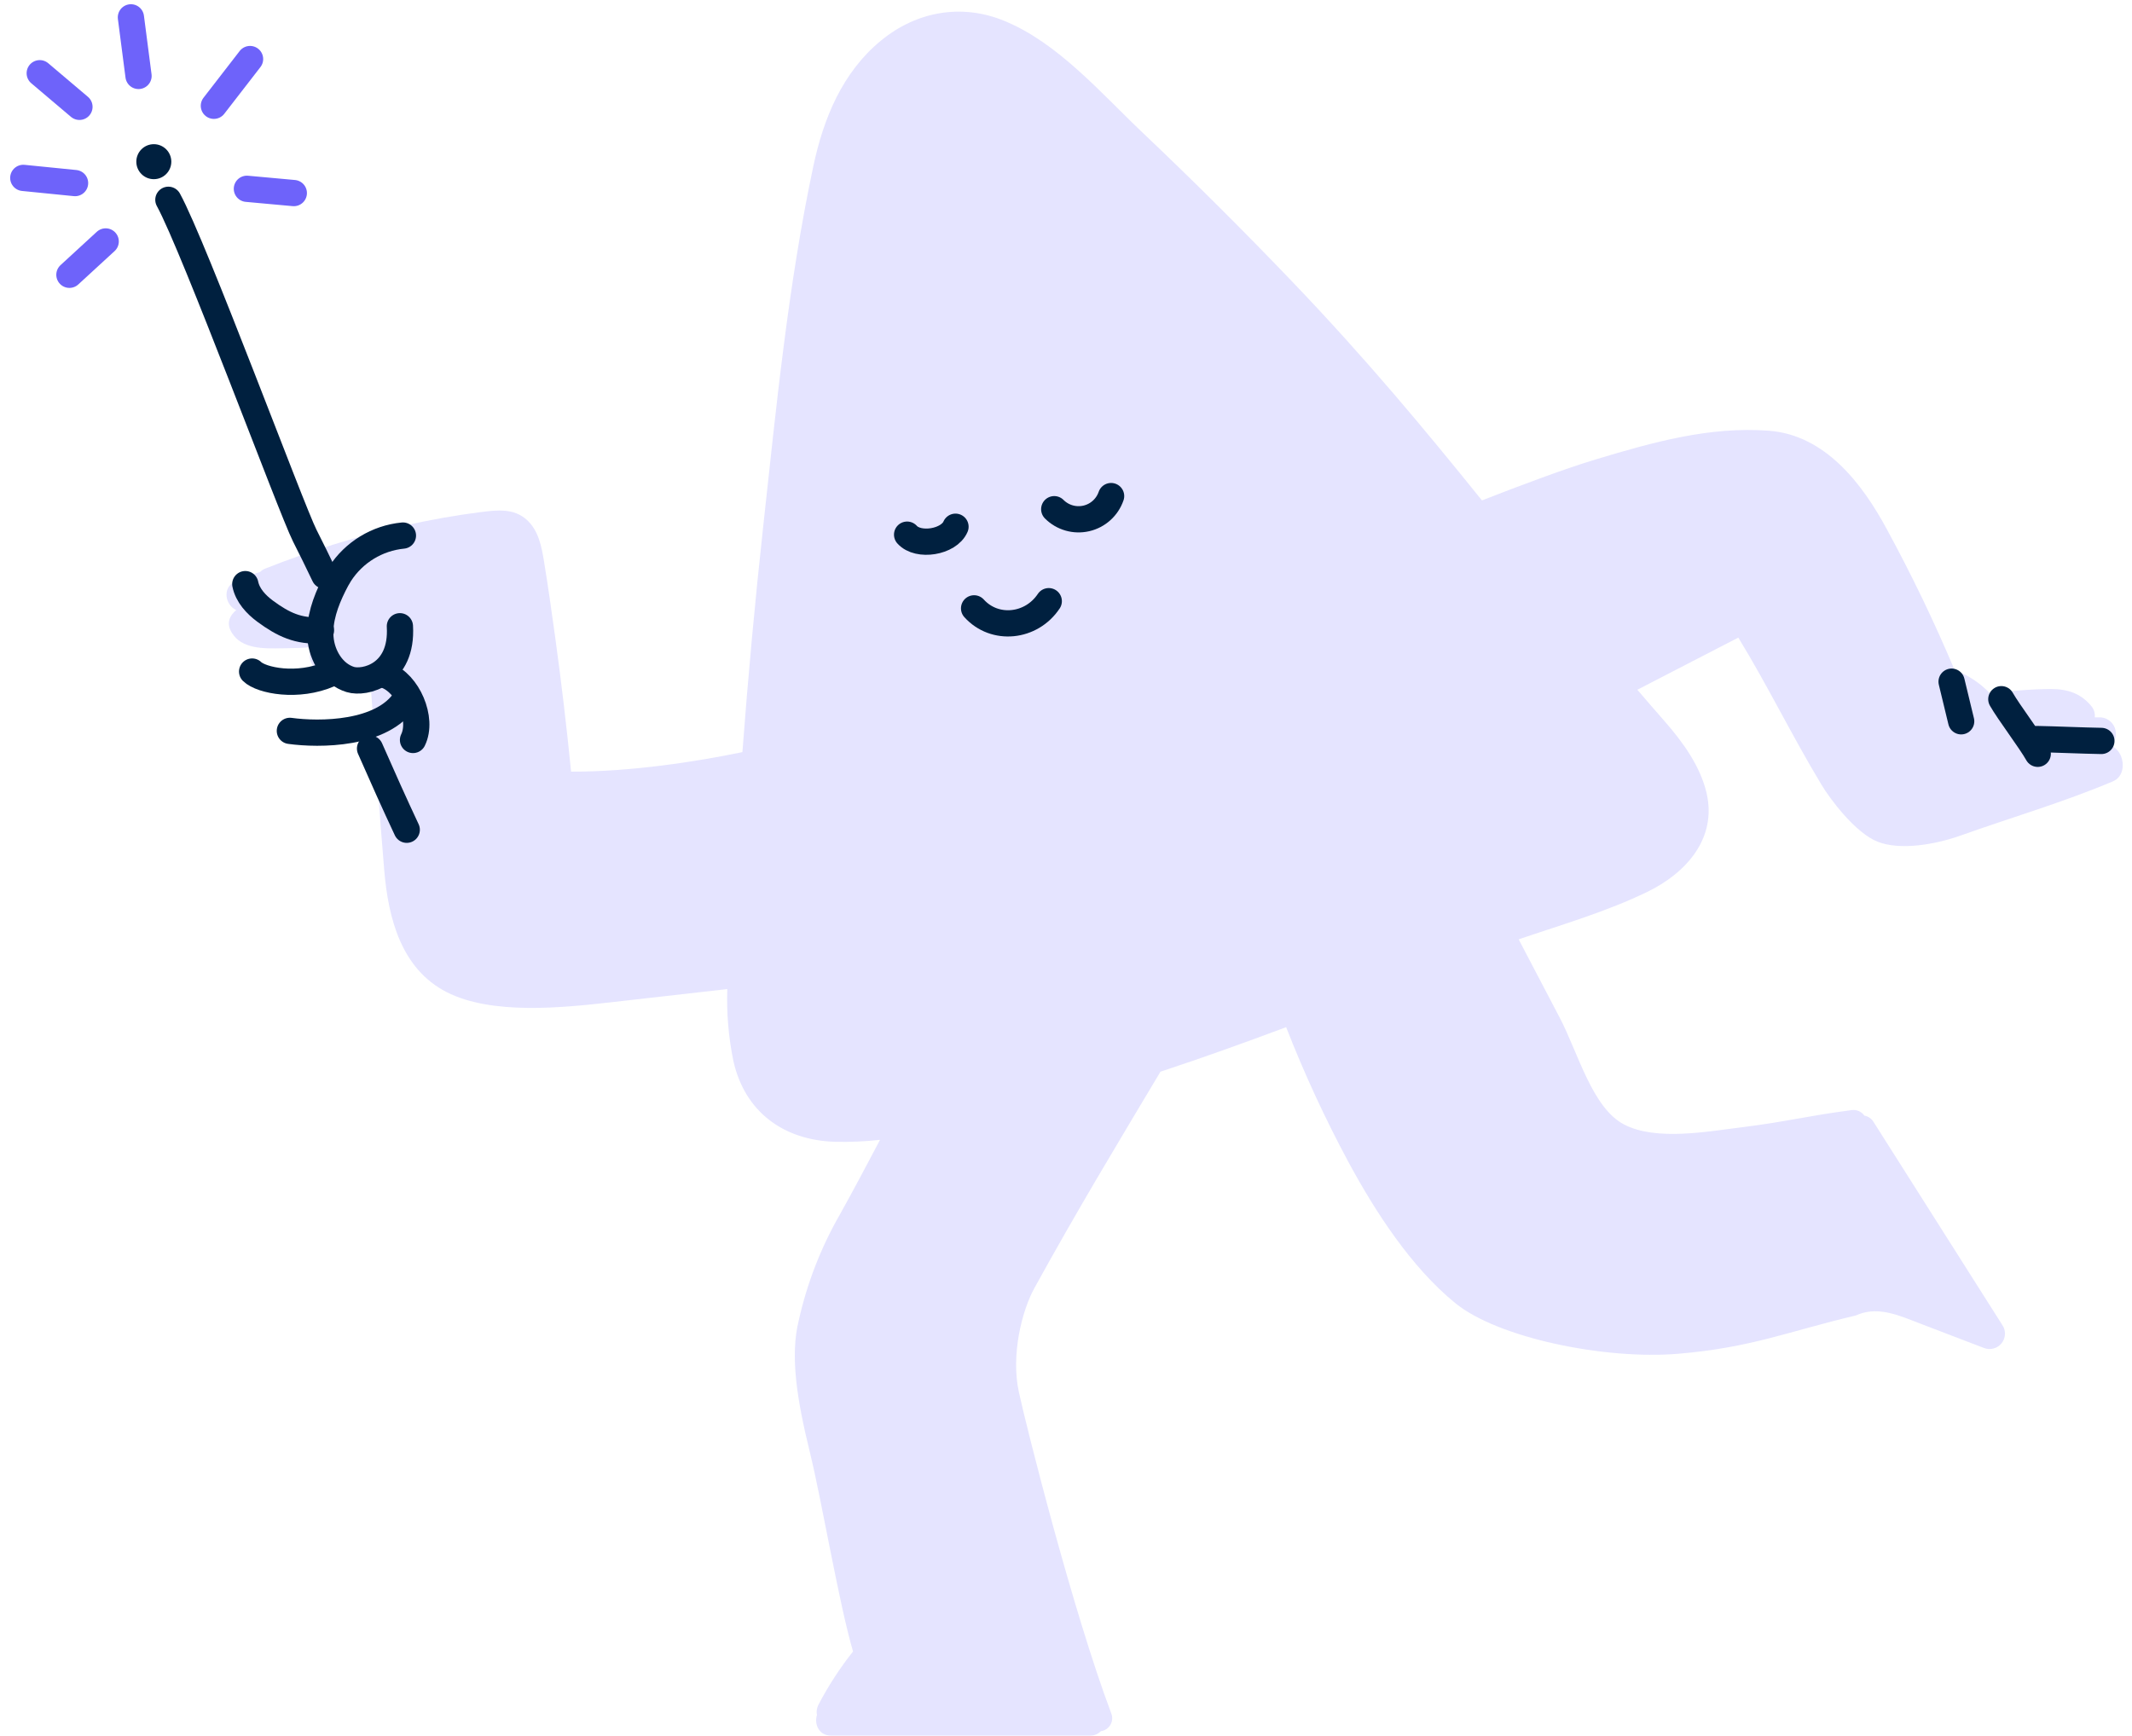 <svg width="183" height="149" viewBox="0 0 183 149" fill="none" xmlns="http://www.w3.org/2000/svg">
<path d="M20.281 52.37C19.376 51.994 19.015 50.492 20.165 49.929C20.857 49.592 21.578 49.316 22.32 49.107C22.451 48.977 22.607 48.876 22.778 48.81C26.697 47.255 30.732 46.012 34.847 45.093C36.961 44.623 39.102 44.236 41.249 43.966C42.658 43.786 44.111 43.609 45.237 44.646C46.225 45.554 46.488 46.925 46.694 48.19C47.051 50.368 47.359 52.554 47.659 54.739C48.185 58.567 48.638 62.402 49.019 66.245C54.156 66.264 59.837 65.377 63.724 64.57C64.207 58.129 64.799 51.699 65.5 45.28C66.626 34.972 67.651 24.428 69.811 14.274C70.682 10.174 72.296 6.216 75.612 3.49C78.654 0.985 82.529 0.279 86.198 1.789C90.802 3.666 94.534 8.03 98.064 11.376C102.48 15.566 106.793 19.863 111.004 24.267C117.313 30.868 122.269 36.839 127.204 42.96C130.422 41.702 134.338 40.23 137.019 39.426C141.901 37.958 146.726 36.595 151.841 36.978C156.651 37.353 159.835 41.484 161.979 45.475C164.11 49.396 166.041 53.413 167.774 57.526C168.945 57.957 169.999 58.658 170.849 59.572C172.562 59.305 174.293 59.165 176.027 59.152C177.492 59.152 178.656 59.527 179.587 60.717C179.763 60.971 179.84 61.279 179.805 61.585H180.18C180.926 61.565 181.555 62.133 181.611 62.877C181.661 63.3 181.473 63.715 181.123 63.958C181.542 64.138 181.873 64.475 182.047 64.897C182.321 65.501 182.325 66.673 181.356 67.082C177.101 68.877 172.655 70.177 168.307 71.724C166.076 72.52 163.091 73.015 161.172 72.264C159.253 71.513 157.042 68.547 156.343 67.36C153.846 63.23 151.732 58.862 149.208 54.739C146.324 56.241 143.426 57.71 140.542 59.215C141.293 60.087 142.044 60.973 142.84 61.87C144.492 63.748 145.949 65.802 146.482 68.077C147.391 71.987 144.721 74.945 141.424 76.553C137.924 78.261 134.072 79.373 130.354 80.642L133.88 87.371C135.465 90.401 136.666 95.118 139.411 96.541C142.156 97.964 146.546 97.142 149.55 96.77C153.305 96.305 155.16 95.794 158.904 95.306C159.339 95.233 159.778 95.417 160.031 95.779C160.361 95.834 160.65 96.033 160.819 96.323C164.499 102.126 168.178 107.929 171.855 113.732C172.194 114.212 172.174 114.859 171.807 115.318C171.44 115.777 170.814 115.938 170.271 115.715L164.777 113.612C163.095 112.97 161.311 112.14 159.52 112.838C159.419 112.89 159.311 112.929 159.201 112.955C153.546 114.291 150.335 115.696 144.034 116.221C137.733 116.747 128.585 114.858 124.928 111.884C121.117 108.786 118.03 103.999 115.728 99.733C113.72 95.994 111.939 92.136 110.396 88.182C106.821 89.519 103.231 90.811 99.607 92.005V92.005C95.852 98.302 92.608 103.646 88.793 110.57C87.704 112.545 86.769 116.33 87.448 119.481C88.128 122.631 92.116 138.41 95.379 147.077C95.513 147.401 95.489 147.768 95.314 148.071C95.138 148.374 94.832 148.578 94.485 148.624C94.25 148.871 93.921 149.007 93.58 149H71.32C70.28 149 69.878 148.001 70.122 147.235C70.065 146.946 70.105 146.646 70.235 146.382C71.082 144.757 72.082 143.215 73.22 141.779C72 137.611 70.543 128.854 69.507 124.637C68.429 120.251 67.787 116.409 68.568 113.326C69.279 110.149 70.465 107.097 72.086 104.273C73.284 102.125 74.411 99.992 75.537 97.855C74.26 97.995 72.976 98.052 71.692 98.024C67.287 97.897 63.934 95.478 62.95 91.085C62.533 89.055 62.358 86.983 62.428 84.912L52.507 86.038C48.35 86.507 42.226 87.165 38.336 85.171C34.445 83.177 33.334 78.851 32.984 74.754C32.523 69.373 32.188 63.981 31.805 58.607C31.166 58.627 30.526 58.599 29.89 58.525C28.797 58.393 27.449 58.183 26.837 57.135C26.54 56.662 26.497 56.073 26.721 55.562C26.068 55.611 25.41 55.644 24.753 55.648C23.364 55.648 21.332 55.862 20.247 54.766C19.331 53.785 19.549 53.001 20.281 52.37Z" fill="#E5E4FF"/>
<path d="M95.371 42.588C95.04 43.552 94.236 44.277 93.243 44.506C92.25 44.735 91.209 44.436 90.49 43.714" stroke="#00203F" stroke-width="2.253" stroke-linecap="round" stroke-linejoin="round"/>
<path d="M82.015 45.22C81.448 46.542 78.819 46.97 77.862 45.9" stroke="#00203F" stroke-width="2.253" stroke-linecap="round" stroke-linejoin="round"/>
<path d="M90.02 51.611C88.519 53.864 85.376 54.18 83.611 52.227" stroke="#00203F" stroke-width="2.253" stroke-linecap="round" stroke-linejoin="round"/>
<path d="M168.337 61.923L167.515 58.521" stroke="#00203F" stroke-width="2.253" stroke-linecap="round" stroke-linejoin="round"/>
<path d="M174.908 64.713C174.274 63.586 172.419 61.145 171.784 60.026" stroke="#00203F" stroke-width="2.253" stroke-linecap="round" stroke-linejoin="round"/>
<path d="M174.841 63.447C176.444 63.477 178.769 63.583 180.372 63.609" stroke="#00203F" stroke-width="2.253" stroke-linecap="round" stroke-linejoin="round"/>
<path d="M31.763 64.264C32.826 66.689 33.873 69.021 34.912 71.234" stroke="#00203F" stroke-width="2.253" stroke-linecap="round" stroke-linejoin="round"/>
<path d="M14.453 17.152C16.693 21.236 24.998 43.683 26.152 45.97C26.717 47.08 27.281 48.236 27.847 49.417" stroke="#00203F" stroke-width="2.253" stroke-linecap="round" stroke-linejoin="round"/>
<path d="M34.584 45.978C32.375 46.195 30.386 47.408 29.18 49.272C28.981 49.593 28.798 49.923 28.632 50.263C27.938 51.66 27.386 53.192 27.506 54.747C27.626 56.301 28.572 57.875 30.063 58.333C31.279 58.708 34.569 57.957 34.325 53.763" stroke="#00203F" stroke-width="2.253" stroke-linecap="round" stroke-linejoin="round"/>
<path d="M21.055 50.147C21.253 51.112 21.971 51.889 22.763 52.475C24.329 53.628 25.609 54.225 27.551 54.112" stroke="#00203F" stroke-width="2.253" stroke-linecap="round" stroke-linejoin="round"/>
<path d="M21.641 57.653C22.429 58.431 25.565 59.058 28.287 57.867" stroke="#00203F" stroke-width="2.253" stroke-linecap="round" stroke-linejoin="round"/>
<path d="M24.881 62.745C27.404 63.094 32.834 63.094 34.802 60.019" stroke="#00203F" stroke-width="2.253" stroke-linecap="round" stroke-linejoin="round"/>
<path d="M35.451 63.526C36.337 61.724 35.015 58.645 33.115 57.973" stroke="#00203F" stroke-width="2.253" stroke-linecap="round" stroke-linejoin="round"/>
<path d="M21.192 16.208L25.219 16.575" stroke="#6E63FA" stroke-width="2.253" stroke-linecap="round" stroke-linejoin="round"/>
<path d="M11.89 6.519L11.237 1.489" stroke="#6E63FA" stroke-width="2.253" stroke-linecap="round" stroke-linejoin="round"/>
<path d="M18.359 9.081L21.463 5.069" stroke="#6E63FA" stroke-width="2.253" stroke-linecap="round" stroke-linejoin="round"/>
<path d="M6.819 9.172L3.411 6.286" stroke="#6E63FA" stroke-width="2.253" stroke-linecap="round" stroke-linejoin="round"/>
<path d="M6.443 15.717L1.999 15.272" stroke="#6E63FA" stroke-width="2.253" stroke-linecap="round" stroke-linejoin="round"/>
<path d="M9.072 20.728L5.958 23.59" stroke="#6E63FA" stroke-width="2.253" stroke-linecap="round" stroke-linejoin="round"/>
<circle r="1.502" transform="matrix(-1 0 0 1 13.203 13.88)" fill="#00203F"/>
</svg>
